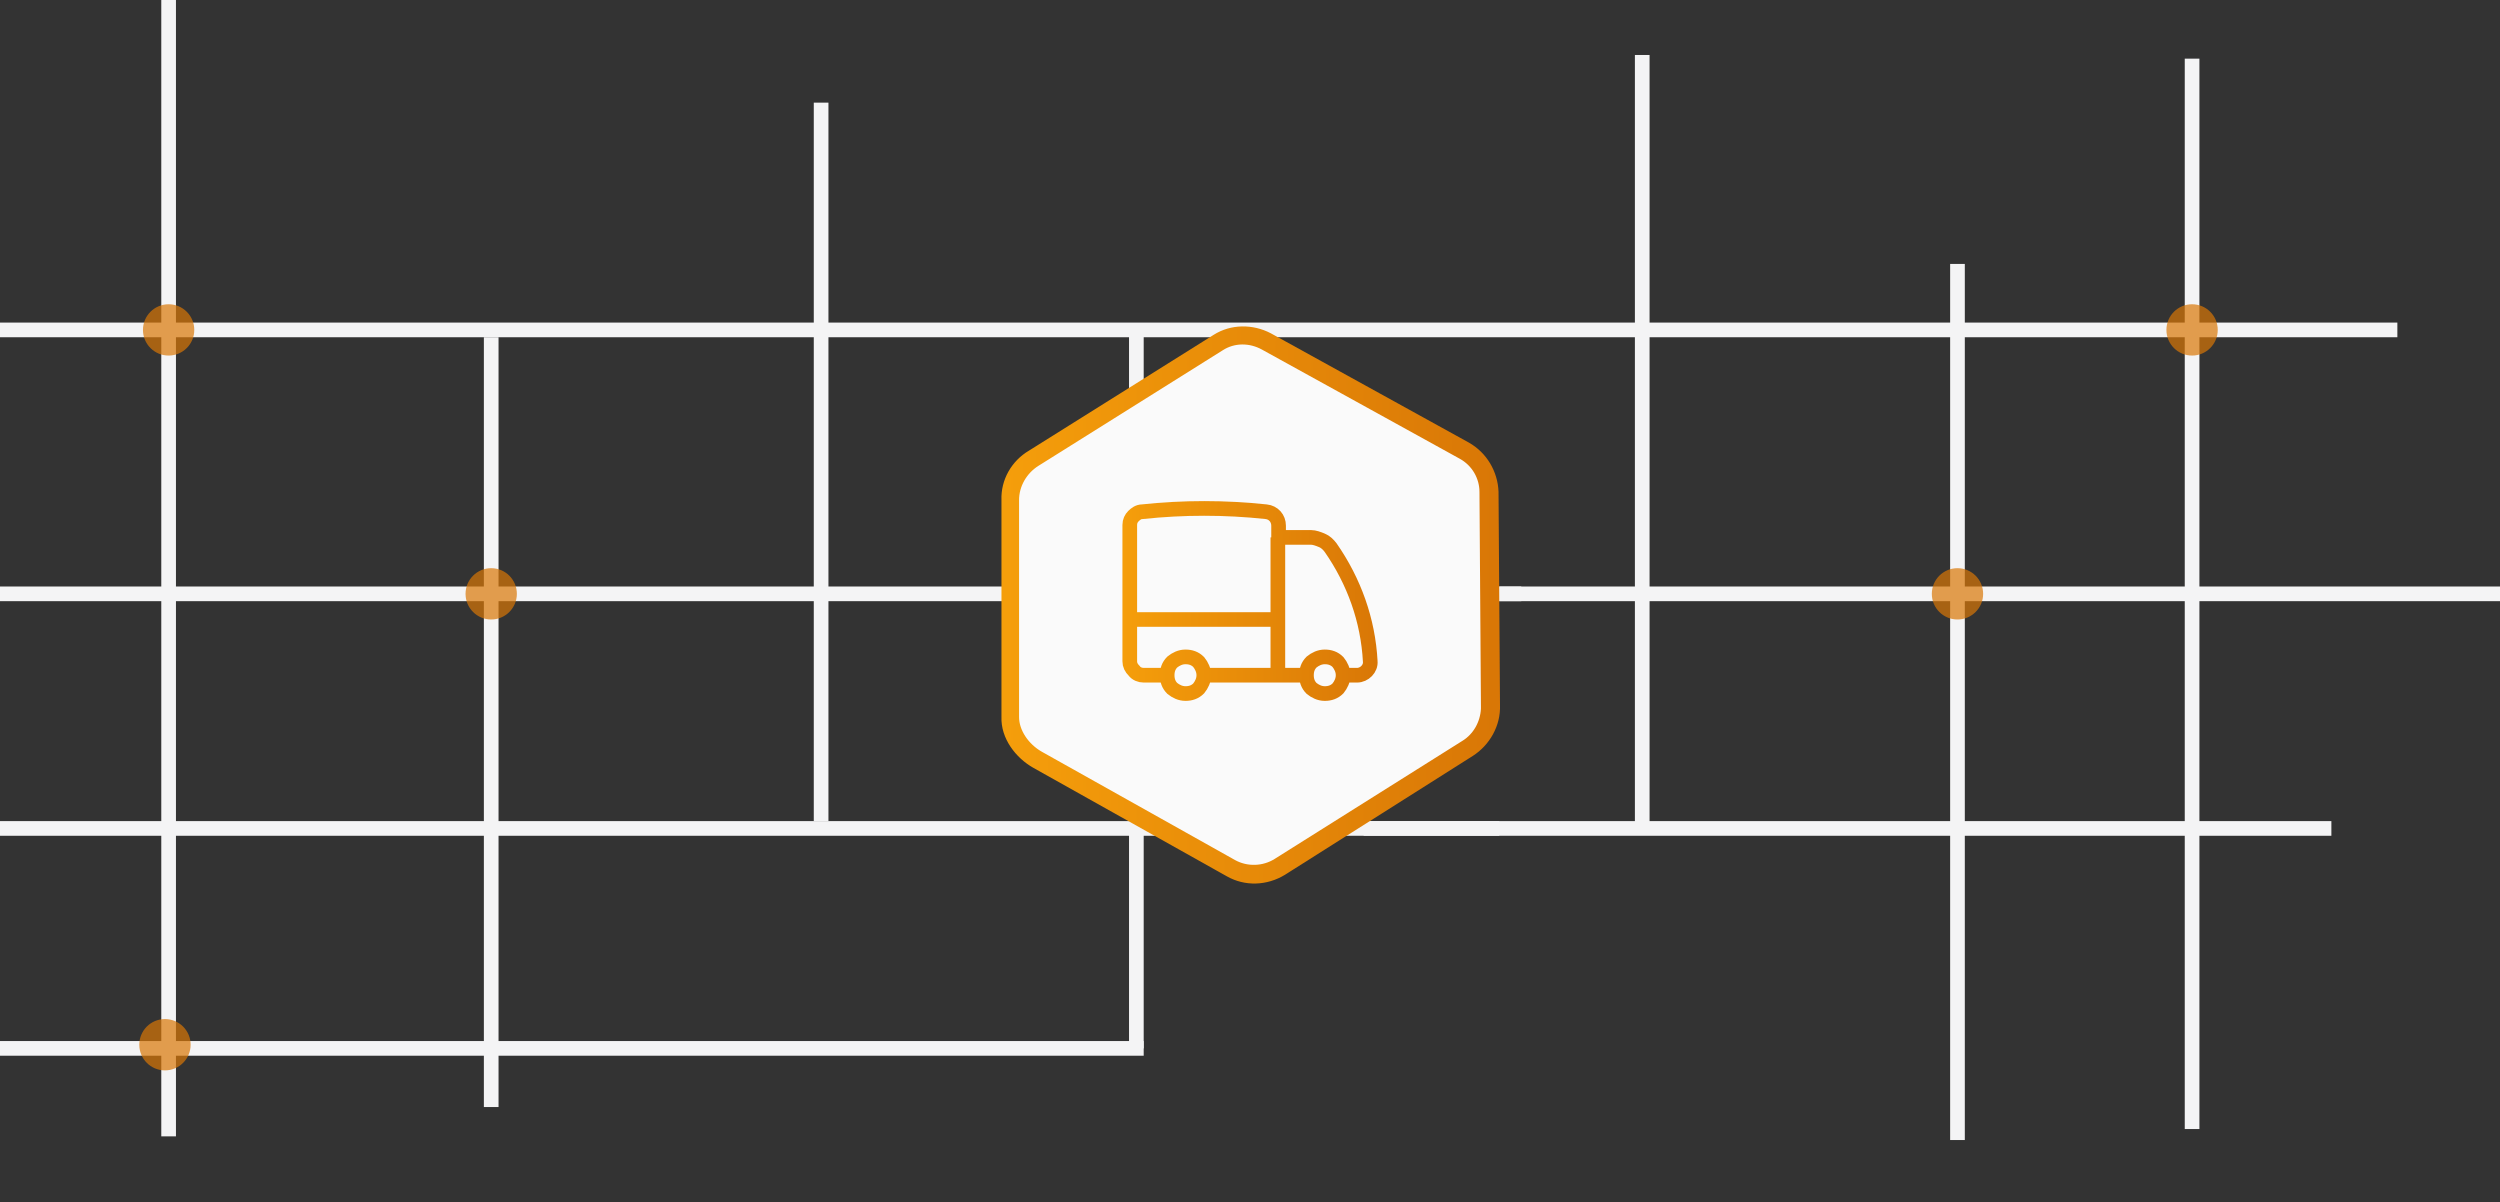 <?xml version="1.0" encoding="utf-8"?>
<!-- Generator: Adobe Illustrator 25.3.0, SVG Export Plug-In . SVG Version: 6.00 Build 0)  -->
<svg version="1.1" id="Layer_1" xmlns="http://www.w3.org/2000/svg" xmlns:xlink="http://www.w3.org/1999/xlink" x="0px" y="0px"
	 viewBox="0 0 341 164" style="enable-background:new 0 0 341 164;" xml:space="preserve">
<rect x="0" y="0" width="341" height="164" fill="#333333" stroke="none"/>
<style type="text/css">
	.st0{clip-path:url(#SVGID_2_);}
	.st1{fill:none;stroke:#F4F4F5;stroke-width:2;}
	.st2{opacity:0.7;fill:#d97706;enable-background:new    ;}
	.st3{fill:#FAFAFA;stroke:url(#SVGID_3_);stroke-miterlimit:10;}
	.st4{fill:none;stroke:url(#SVGID_4_);stroke-width:2;}
	.st5{fill:url(#SVGID_5_);}
	.st6{fill:none;stroke:url(#SVGID_6_);stroke-width:2;}
</style>
<g>
	<defs>
		<rect id="SVGID_1_" width="341" height="164"/>
	</defs>
	<clipPath id="SVGID_2_">
		<use xlink:href="#SVGID_1_"  style="overflow:visible;"/>
	</clipPath>
	<g class="st0">
		<path class="st1" d="M-18,143h174"/>
		<path class="st1" d="M186,113h132"/>
		<path class="st1" d="M-18,81h225.5"/>
		<path class="st1" d="M-21,113h225.5"/>
		<path class="st1" d="M204.5,81H358"/>
		<path class="st1" d="M299,8v146"/>
		<path class="st1" d="M267,36v119.5"/>
		<path class="st1" d="M224,7.5V113"/>
		<path class="st1" d="M-16,45h343"/>
		<path class="st1" d="M112,14v98"/>
		<path class="st1" d="M155,45v98"/>
		<line class="st1" x1="23" y1="0" x2="23" y2="155"/>
		<path class="st1" d="M67,46v105"/>
		<circle class="st2" cx="67" cy="81" r="3.5"/>
		<circle class="st2" cx="23" cy="45" r="3.5"/>
		<circle class="st2" cx="22.5" cy="142.5" r="3.5"/>
		<circle class="st2" cx="299" cy="45" r="3.5"/>
		<circle class="st2" cx="267" cy="81" r="3.5"/>
		<g>
			<linearGradient id="SVGID_3_" gradientUnits="userSpaceOnUse" x1="136.5" y1="82.5" x2="204.5" y2="82.5">
				<stop  offset="0" style="stop-color:#f59e0b"/>
				<stop  offset="1" style="stop-color:#d97706"/>
			</linearGradient>
			<path class="st3" d="M140.6,61.9l25.2-15.8c2.2-1.4,5-1.4,7.3-0.2l27,14.9c2.3,1.3,3.7,3.7,3.8,6.3l0.2,29.1
				c0.1,2.6-1.3,5.1-3.5,6.5L175,118.9c-2.3,1.4-5.1,1.5-7.4,0.2l-26.4-14.8c-2.3-1.3-4.2-3.8-4.1-6.5V68.2
				C137,65.6,138.4,63.2,140.6,61.9z"/>
			<linearGradient id="SVGID_4_" gradientUnits="userSpaceOnUse" x1="137" y1="82.5" x2="204" y2="82.5">
				<stop  offset="0" style="stop-color:#f59e0b"/>
				<stop  offset="1" style="stop-color:#d97706"/>
			</linearGradient>
			<path class="st4" d="M203,96.3c0,0.1,0,0.3,0,0.4c-0.1,2.1-1.2,4.1-3,5.2L174.4,118c-1.9,1.2-4.4,1.3-6.4,0.2l-26.4-14.8
				c-2.1-1.2-3.6-3.4-3.6-5.6v0V68.2c0,0,0,0,0,0c0-2.2,1.2-4.3,3.1-5.5v0l0,0l25.2-15.8l0,0c0,0,0,0,0,0c1.9-1.2,4.3-1.2,6.3-0.1
				l0,0l27,14.9c0,0,0,0,0,0c2,1.1,3.2,3.2,3.2,5.4c0,0,0,0,0,0L203,96.3L203,96.3L203,96.3z"/>
		</g>
		
			<linearGradient id="SVGID_5_" gradientUnits="userSpaceOnUse" x1="-97.277" y1="128.838" x2="-72.609" y2="118.266" gradientTransform="matrix(1 0 0 -1 0 165.276)">
			<stop  offset="0" style="stop-color:#407CFF"/>
			<stop  offset="1" style="stop-color:#0035A9"/>
		</linearGradient>
		<path class="st5" d="M-73.4,36.7c-0.1-0.2-0.3-0.5-0.5-0.6c-0.2-0.2-0.5-0.2-0.7-0.2h-6.5l1.8-6.7c0.1-0.2,0.1-0.4,0-0.6
			c0-0.2-0.1-0.4-0.3-0.6c-0.1-0.2-0.3-0.3-0.5-0.4c-0.2-0.1-0.4-0.1-0.6-0.1h-9.9c-0.3,0-0.6,0.1-0.9,0.3c-0.3,0.2-0.4,0.5-0.5,0.8
			l-3.8,14.2c-0.1,0.2-0.1,0.4,0,0.6c0,0.2,0.1,0.4,0.3,0.6c0.1,0.2,0.3,0.3,0.5,0.4c0.2,0.1,0.4,0.1,0.6,0.1h5.5l-2.6,9.5
			c-0.1,0.3-0.1,0.6,0.1,0.9c0.1,0.3,0.3,0.5,0.6,0.7c0.3,0.2,0.6,0.2,0.9,0.2c0.3-0.1,0.6-0.2,0.8-0.5l15.4-17
			c0.2-0.2,0.3-0.5,0.4-0.7C-73.3,37.2-73.3,36.9-73.4,36.7L-73.4,36.7z M-87.3,49l1.5-5.7c0.1-0.2,0.1-0.4,0-0.6
			c0-0.2-0.1-0.4-0.3-0.6c-0.1-0.2-0.3-0.3-0.5-0.4s-0.4-0.1-0.6-0.1h-5.4l3-11.4h7l-1.8,6.7c-0.1,0.2-0.1,0.4,0,0.7
			c0,0.2,0.1,0.4,0.3,0.6c0.1,0.2,0.3,0.3,0.5,0.4c0.2,0.1,0.4,0.1,0.6,0.1h5.1L-87.3,49z"/>
	</g>
</g>
<linearGradient id="SVGID_6_" gradientUnits="userSpaceOnUse" x1="153.093" y1="82" x2="187.907" y2="82">
	<stop  offset="0" style="stop-color:#f59e0b"/>
	<stop  offset="1" style="stop-color:#d97706"/>
</linearGradient>
<path class="st6" d="M164.2,92.1c0,0.7-0.3,1.3-0.7,1.8c-0.5,0.5-1.1,0.7-1.8,0.7s-1.3-0.3-1.8-0.7c-0.5-0.5-0.7-1.1-0.7-1.8
	 M164.2,92.1c0-0.7-0.3-1.3-0.7-1.8c-0.5-0.5-1.1-0.7-1.8-0.7s-1.3,0.3-1.8,0.7c-0.5,0.5-0.7,1.1-0.7,1.8 M164.2,92.1h10.1
	 M159.1,92.1H156c-0.5,0-1-0.2-1.3-0.6c-0.4-0.4-0.6-0.8-0.6-1.3v-5.7 M174.3,92.1h3.8 M174.3,92.1v-7.6 M154.1,84.5V71.6
	c0-0.5,0.2-0.9,0.5-1.2c0.3-0.3,0.7-0.6,1.2-0.6c5.6-0.6,11.3-0.6,16.9,0c1,0.1,1.7,0.9,1.7,1.9v1.6 M154.1,84.5h20.2 M183.2,92.1
	c0,0.7-0.3,1.3-0.7,1.8c-0.5,0.5-1.1,0.7-1.8,0.7s-1.3-0.3-1.8-0.7c-0.5-0.5-0.7-1.1-0.7-1.8 M183.2,92.1c0-0.7-0.3-1.3-0.7-1.8
	c-0.5-0.5-1.1-0.7-1.8-0.7s-1.3,0.3-1.8,0.7c-0.5,0.5-0.7,1.1-0.7,1.8 M183.2,92.1h1.9c1,0,1.9-0.9,1.8-1.9
	c-0.3-5.6-2.2-10.9-5.4-15.5c-0.3-0.4-0.7-0.8-1.2-1c-0.5-0.2-1-0.4-1.5-0.4h-4.5 M174.3,73.3v11.3"/>
</svg>
